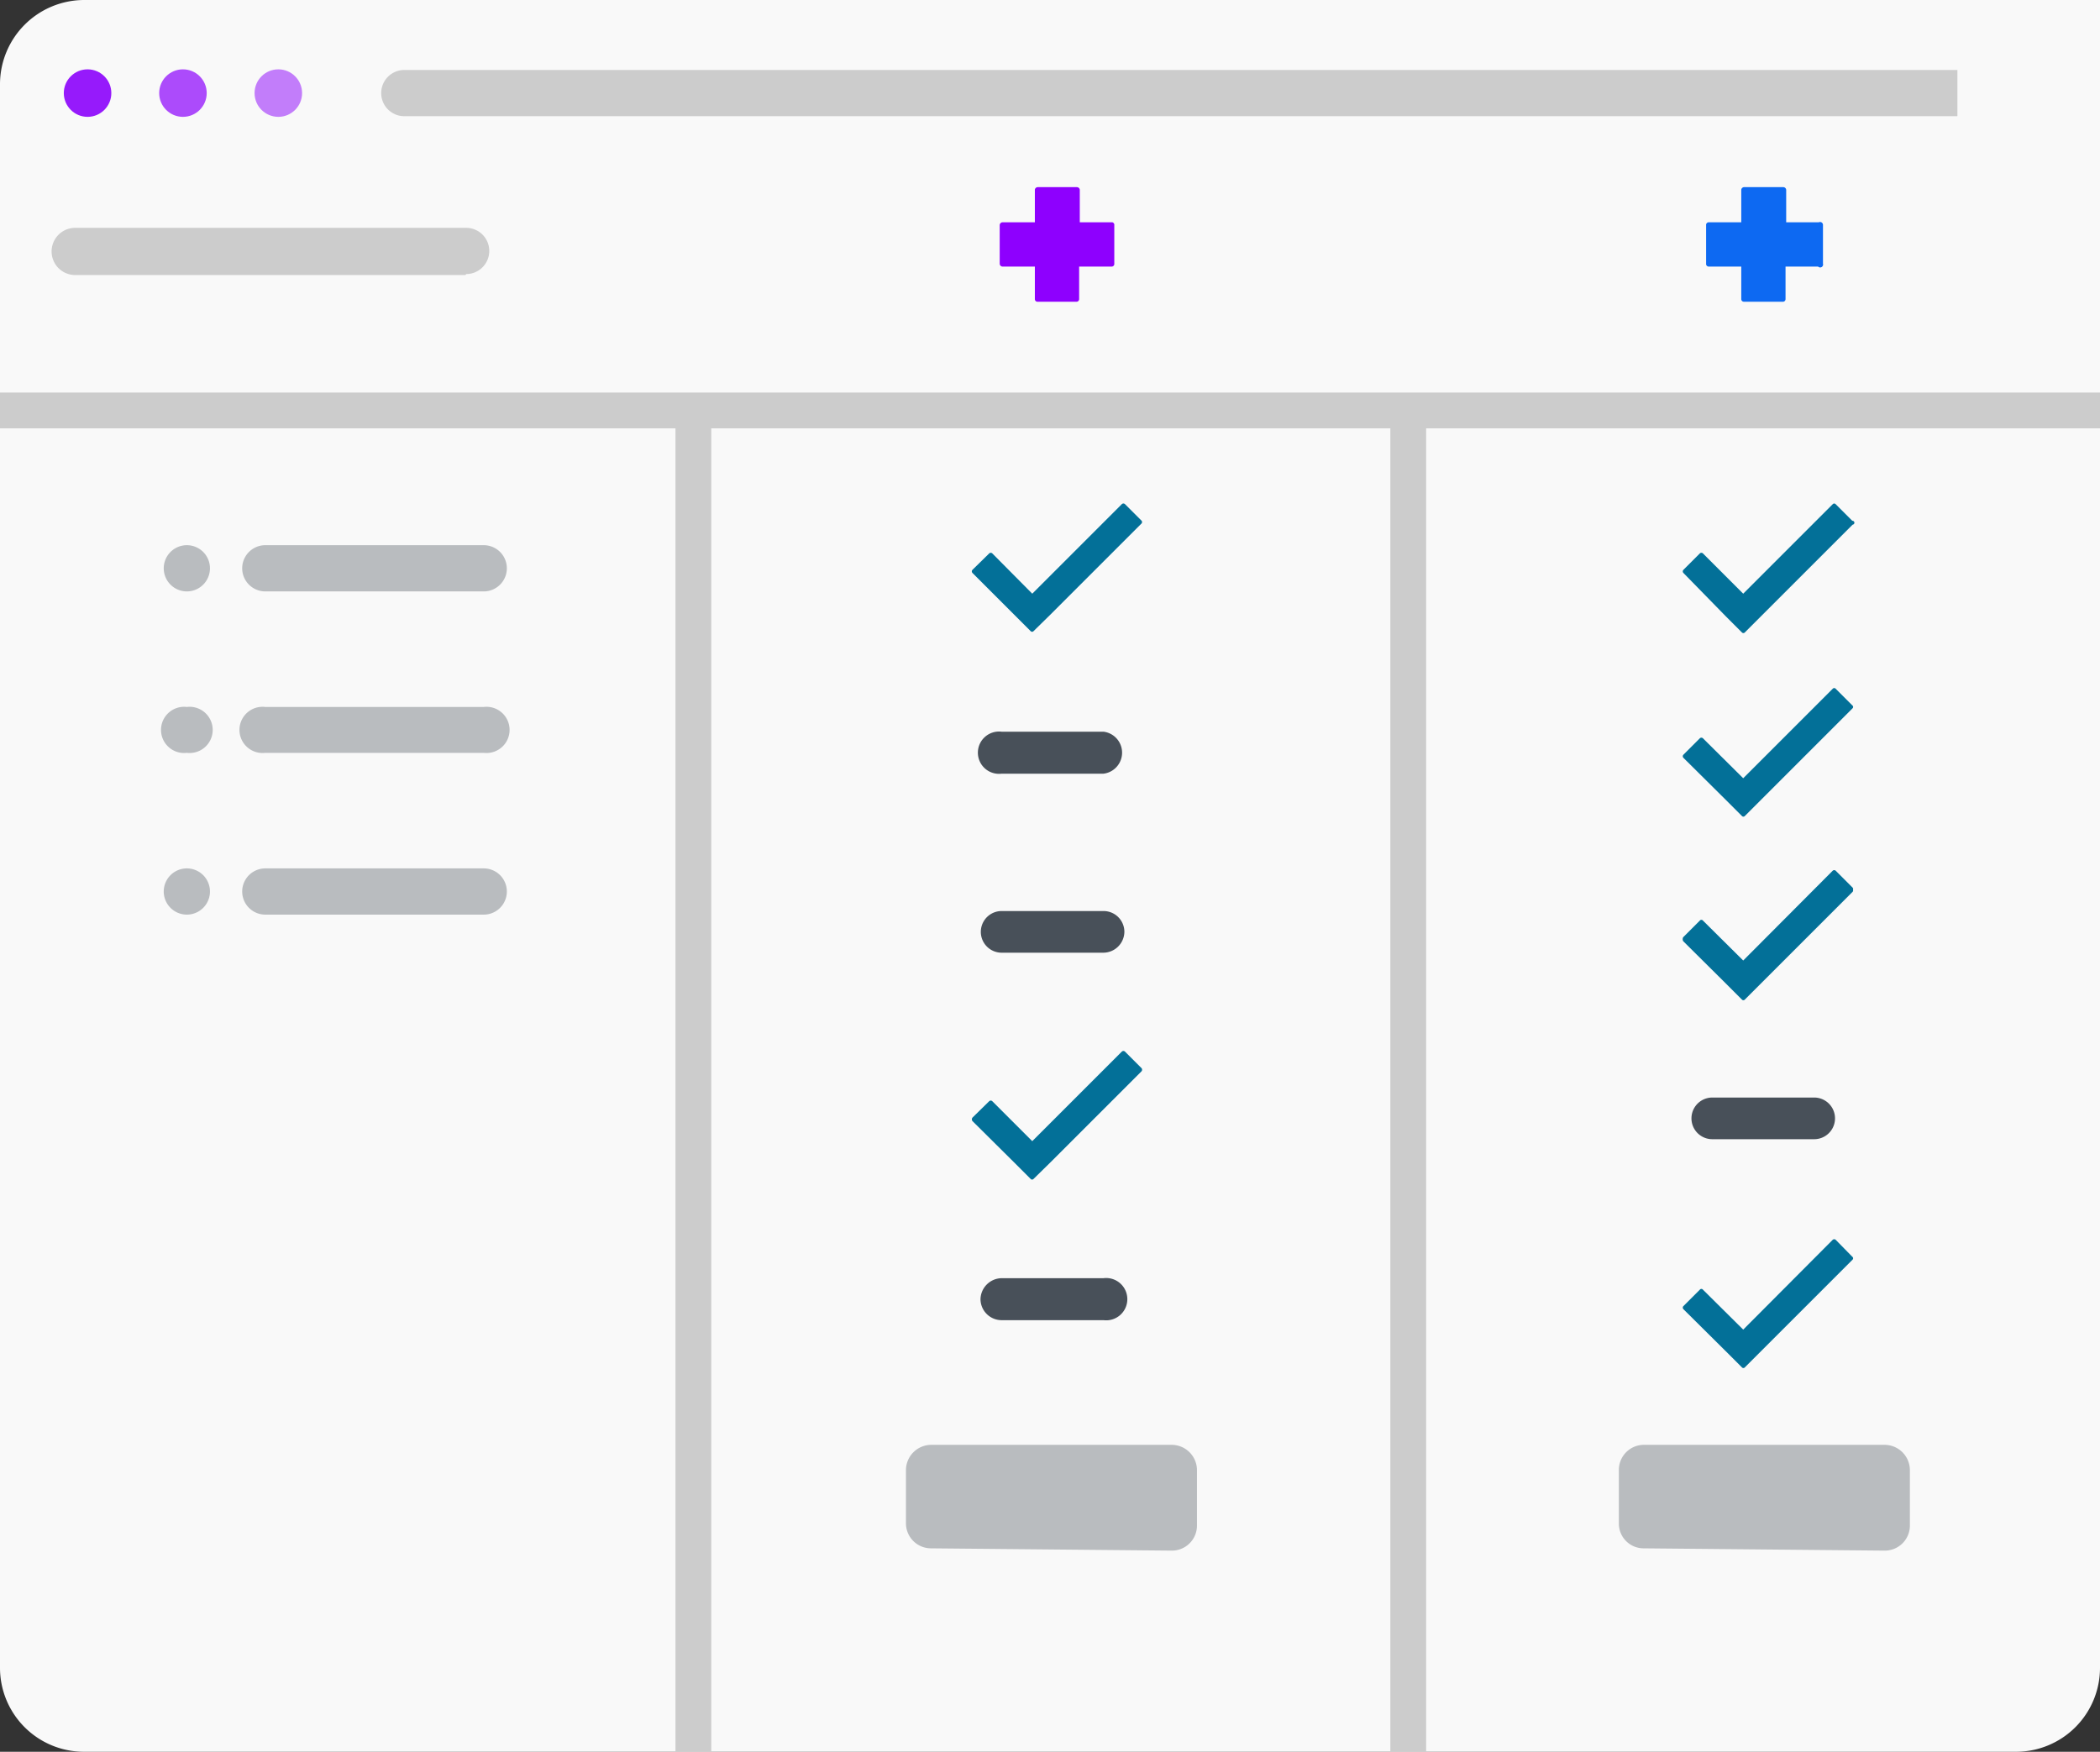 <?xml version="1.0" encoding="utf-8"?><svg id="Layer_1" data-name="Layer 1" xmlns="http://www.w3.org/2000/svg" viewBox="0 0 64.51 53.82"><rect x="0" y="0" width="64.51" height="53.82" fill="#333333" stroke="none"/><defs><style>.cls-1{fill:#f9f9f9;}.cls-2{opacity:0.9;}.cls-3{fill:#8c02fc;}.cls-4{opacity:0.7;}.cls-5{opacity:0.5;}.cls-6{fill:#ccc;}.cls-7{fill:#b9bcbf;}.cls-8{fill:#485059;}.cls-9{fill:#037098;}.cls-10{fill:#8e00fe;}.cls-11{fill:#0d69f2;}</style></defs><title>faq-3</title><path class="cls-1" d="M64.51,0V51.24a2.58,2.58,0,0,1-2.58,2.58H2.58A2.58,2.58,0,0,1,0,51.24V2.58A2.59,2.59,0,0,1,2.58,0H64.51"/><g class="cls-2"><circle class="cls-3" cx="2.69" cy="2.86" r="0.73"/></g><g class="cls-4"><circle class="cls-3" cx="5.62" cy="2.86" r="0.73"/></g><g class="cls-5"><circle class="cls-3" cx="8.55" cy="2.86" r="0.73"/></g><path class="cls-6" d="M60.13,3.57H12.42a.71.71,0,0,1,0-1.42H60.13Z"/><path class="cls-6" d="M14.3,8.45h-12A.71.71,0,1,1,2.32,7h12a.71.71,0,0,1,0,1.42Z"/><path class="cls-7" d="M14.86,18.17H8.15a.71.71,0,1,1,0-1.42h6.71a.71.71,0,0,1,0,1.42Z"/><path class="cls-7" d="M5.74,18.17h0a.71.71,0,1,1,0-1.42h0a.71.71,0,0,1,0,1.42Z"/><path class="cls-7" d="M14.86,23.13H8.15a.71.71,0,1,1,0-1.41h6.71a.71.71,0,1,1,0,1.41Z"/><path class="cls-7" d="M5.74,23.13h0a.71.71,0,1,1,0-1.41h0a.71.71,0,1,1,0,1.41Z"/><path class="cls-7" d="M14.86,28.1H8.15a.71.71,0,1,1,0-1.42h6.71a.71.71,0,0,1,0,1.42Z"/><path class="cls-7" d="M5.74,28.1h0a.71.71,0,1,1,0-1.42h0a.71.71,0,0,1,0,1.42Z"/><path class="cls-8" d="M33.89,23.77H30.77a.65.65,0,1,1,0-1.29H33.9a.65.65,0,0,1,0,1.29Z"/><path class="cls-8" d="M33.89,29.27H30.77a.64.64,0,1,1,0-1.28H33.9a.64.64,0,0,1,.64.64A.65.65,0,0,1,33.89,29.27Z"/><path class="cls-9" d="M35.07,16l-.51-.51a.07.07,0,0,0-.1,0l-2.75,2.75L30.48,17a.07.07,0,0,0-.09,0l-.52.51a.07.07,0,0,0,0,.09l1.28,1.28.51.51a.06.06,0,0,0,.09,0l.52-.51,2.8-2.8A.07.07,0,0,0,35.07,16Z"/><path class="cls-8" d="M33.89,40.56H30.77a.65.65,0,0,1-.65-.64.66.66,0,0,1,.65-.65H33.9a.65.65,0,1,1,0,1.29Z"/><path class="cls-9" d="M35.07,32.82l-.51-.51a.07.07,0,0,0-.1,0l-2.75,2.75-1.23-1.23a.07.07,0,0,0-.09,0l-.52.51a.09.09,0,0,0,0,.1l1.28,1.27.51.51a.06.06,0,0,0,.09,0l.52-.51,2.8-2.8A.08.08,0,0,0,35.07,32.82Z"/><path class="cls-7" d="M36,47.64l-7.39-.07a.77.77,0,0,1-.78-.77V45.17a.78.78,0,0,1,.78-.78H36a.78.78,0,0,1,.77.78v1.7A.77.77,0,0,1,36,47.64Z"/><path class="cls-7" d="M57.89,47.64l-7.39-.07a.76.76,0,0,1-.77-.77V45.17a.77.77,0,0,1,.77-.78h7.39a.78.78,0,0,1,.78.78v1.7A.77.77,0,0,1,57.89,47.64Z"/><path class="cls-9" d="M56.9,16l-.51-.51a.06.06,0,0,0-.09,0l-2.75,2.75L52.31,17a.07.07,0,0,0-.09,0l-.51.51a.07.07,0,0,0,0,.09L53,18.92l.51.51a.06.06,0,0,0,.09,0l.51-.51,2.8-2.8A.06.06,0,0,0,56.9,16Z"/><path class="cls-9" d="M56.9,21.67l-.51-.51a.06.06,0,0,0-.09,0l-2.75,2.75-1.24-1.23a.07.07,0,0,0-.09,0l-.51.51a.07.07,0,0,0,0,.09L53,24.56l.51.51a.06.06,0,0,0,.09,0l.51-.51,2.8-2.8A.06.06,0,0,0,56.9,21.67Z"/><path class="cls-9" d="M56.9,27.31l-.51-.51a.06.06,0,0,0-.09,0l-2.75,2.75-1.24-1.23a.07.07,0,0,0-.09,0l-.51.51a.07.07,0,0,0,0,.09L53,30.2l.51.51a.06.06,0,0,0,.09,0l.51-.51,2.8-2.8A.06.06,0,0,0,56.9,27.31Z"/><path class="cls-8" d="M55.73,35H52.6a.64.64,0,0,1,0-1.28h3.13a.64.64,0,1,1,0,1.28Z"/><path class="cls-9" d="M56.9,27.26l-.51-.51a.07.07,0,0,0-.09,0l-2.75,2.76-1.24-1.23a.06.06,0,0,0-.09,0l-.51.51a.07.07,0,0,0,0,.09L53,30.16l.51.51a.07.07,0,0,0,.09,0l.51-.51,2.8-2.8A.07.07,0,0,0,56.9,27.26Z"/><path class="cls-9" d="M56.9,38.61l-.51-.52a.07.07,0,0,0-.09,0l-2.75,2.76-1.24-1.23a.06.06,0,0,0-.09,0l-.51.51a.07.07,0,0,0,0,.09L53,41.5l.51.51a.06.06,0,0,0,.09,0l.51-.51,2.8-2.8A.06.06,0,0,0,56.9,38.61Z"/><rect class="cls-6" x="20.75" y="12.61" width="1.1" height="41.21"/><rect class="cls-6" x="42.71" y="12.61" width="1.1" height="41.21"/><rect class="cls-6" y="12.06" width="64.51" height="1.1"/><path class="cls-10" d="M34.17,6.83h-1v-1a.09.09,0,0,0-.09-.08H31.88a.09.09,0,0,0-.09.08v1h-1a.09.09,0,0,0-.08.09V8.1a.09.09,0,0,0,.08.09h1v1a.08.08,0,0,0,.09.08h1.18a.08.08,0,0,0,.09-.08v-1h1a.08.08,0,0,0,.08-.09V6.92A.08.08,0,0,0,34.17,6.83Z"/><path class="cls-11" d="M55.87,6.83h-1v-1a.09.09,0,0,0-.09-.08H53.57a.09.09,0,0,0-.08.08v1h-1a.08.08,0,0,0-.08.09V8.1a.08.08,0,0,0,.08.09h1v1a.08.08,0,0,0,.08.08h1.19a.08.08,0,0,0,.09-.08v-1h1A.09.09,0,0,0,56,8.1V6.92A.09.09,0,0,0,55.87,6.83Z"/></svg>